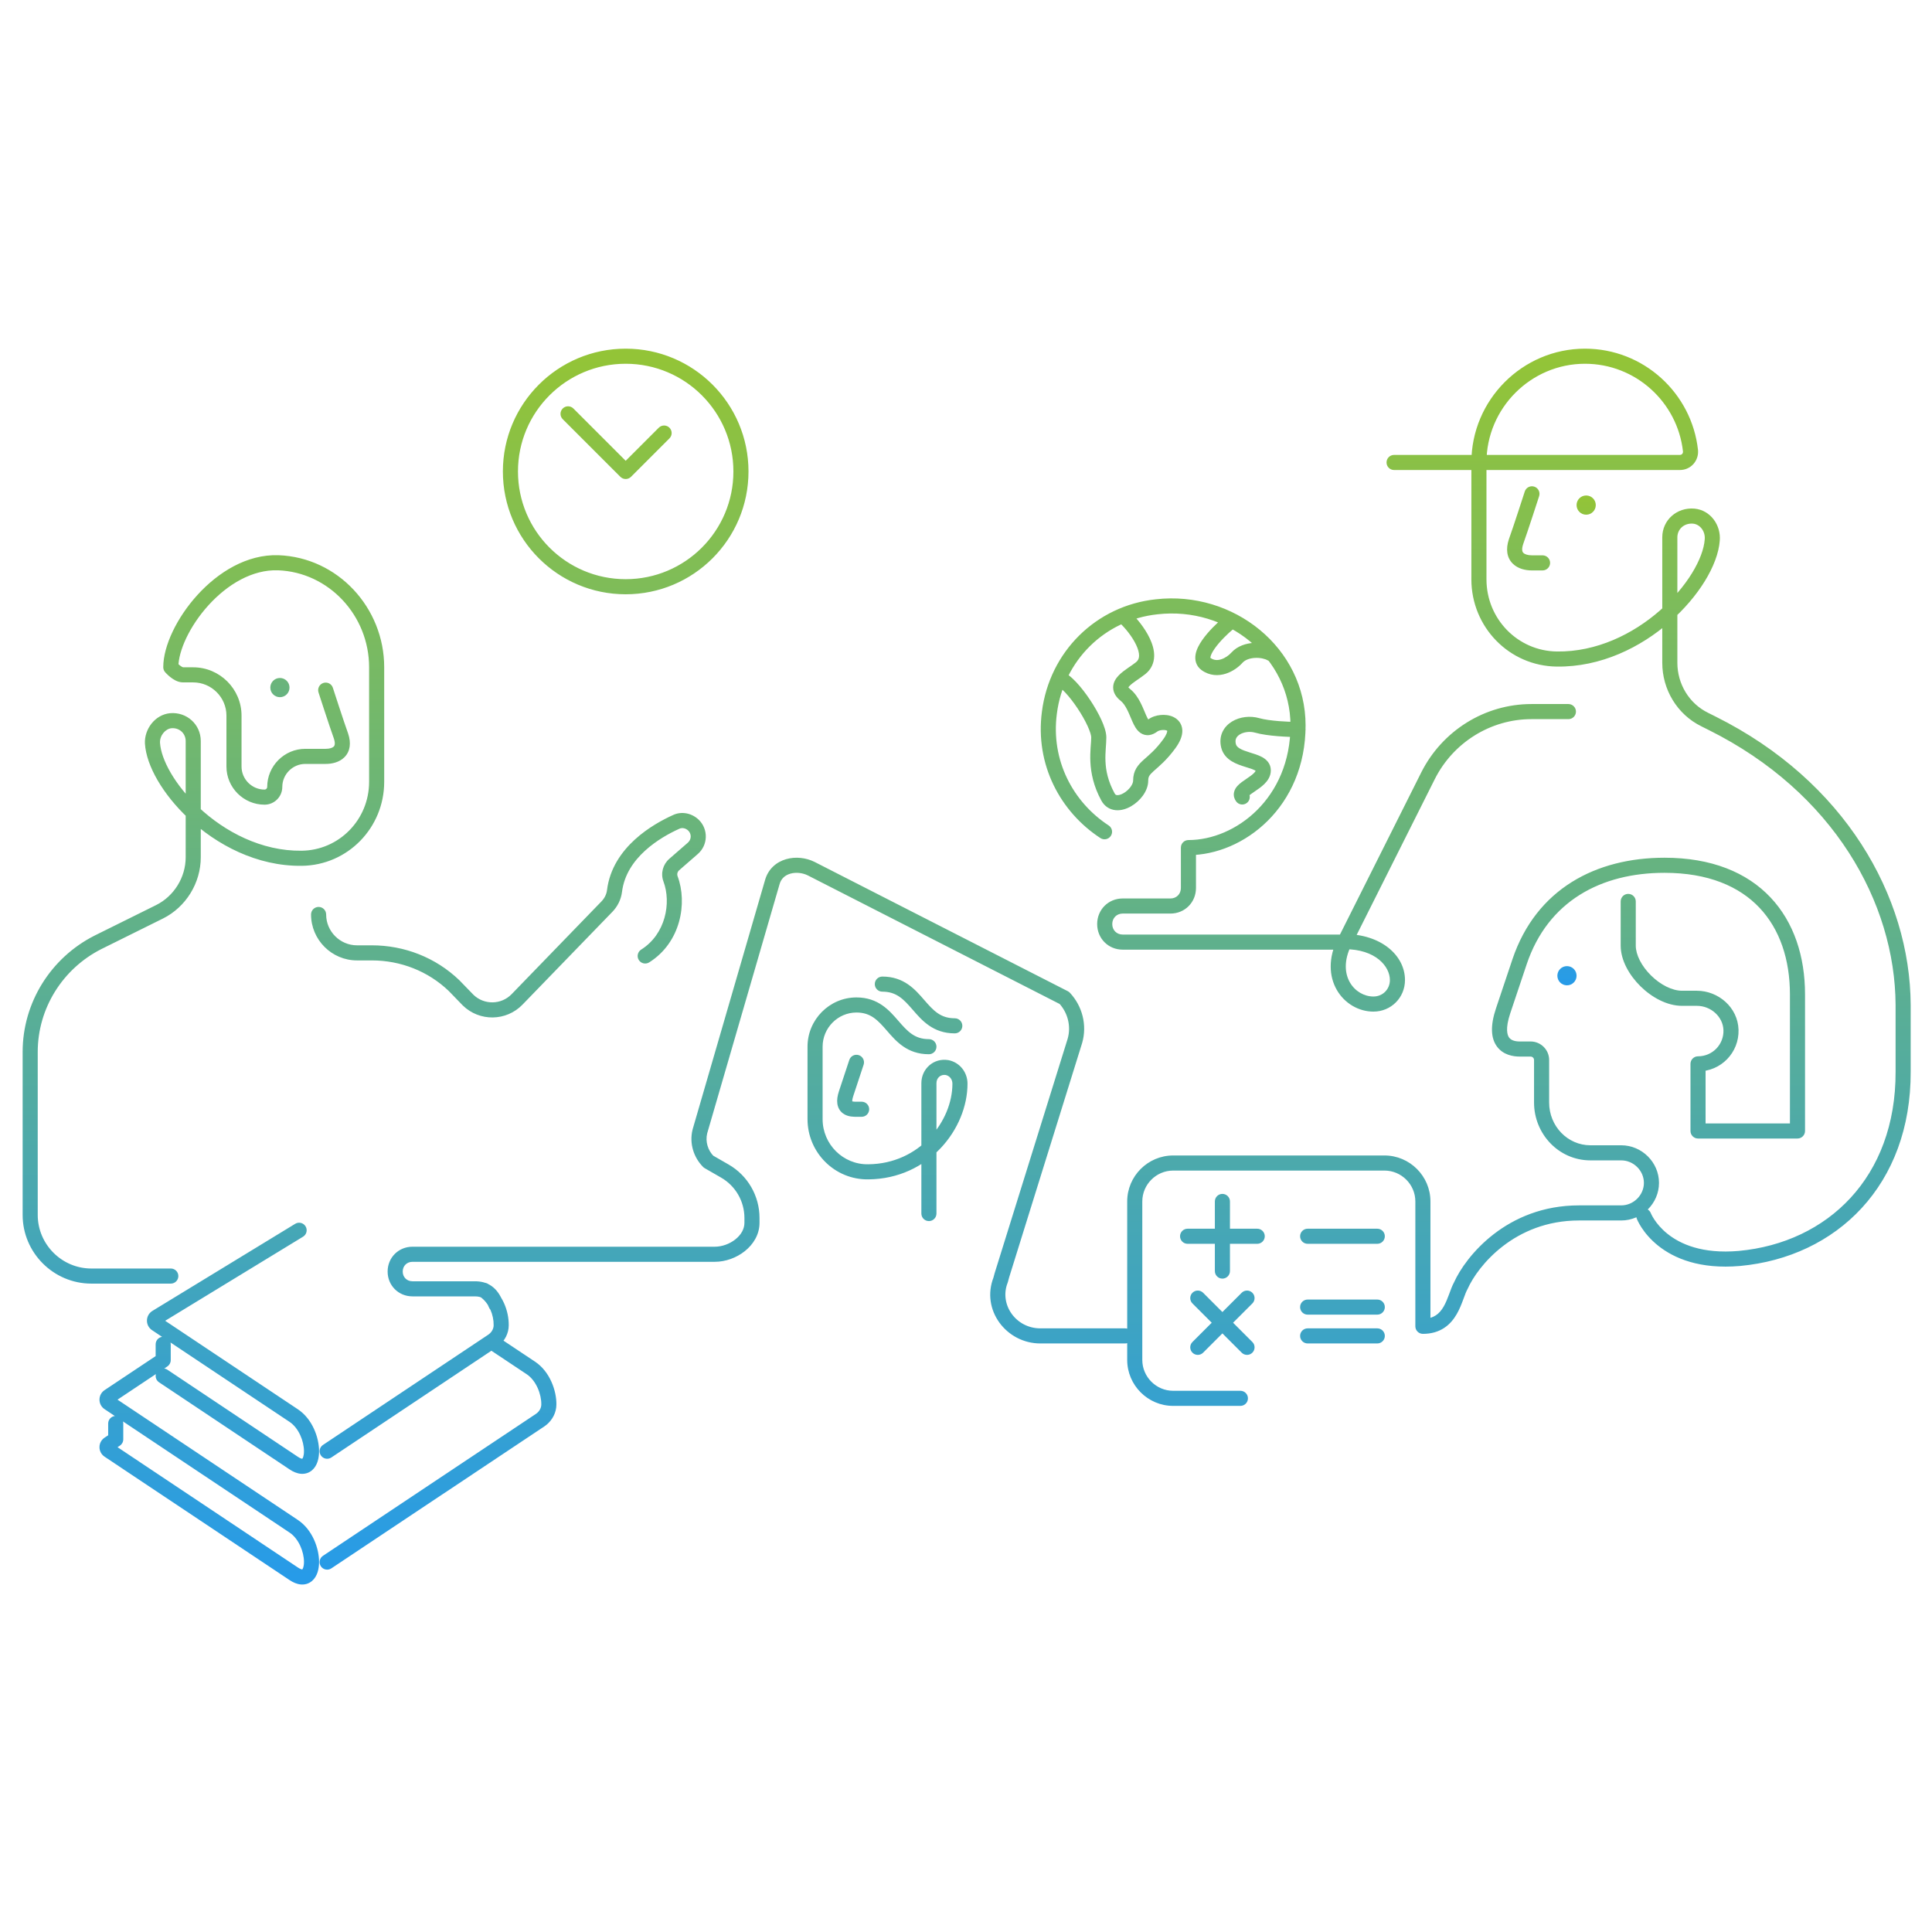 <svg width="320" height="320" viewBox="0 0 320 320" fill="none" xmlns="http://www.w3.org/2000/svg">
<path d="M259.539 163.202C260.418 163.202 261.13 162.489 261.13 161.611C261.13 160.732 260.418 160.02 259.539 160.02C258.66 160.02 257.948 160.732 257.948 161.611C257.948 162.489 258.66 163.202 259.539 163.202Z" fill="url(#paint0_linear_4_2278)"/>
<path d="M46.362 115.476C47.241 115.476 47.953 114.763 47.953 113.885C47.953 113.006 47.241 112.294 46.362 112.294C45.484 112.294 44.772 113.006 44.772 113.885C44.772 114.763 45.484 115.476 46.362 115.476Z" fill="url(#paint1_linear_4_2278)"/>
<path d="M262.721 85.249C263.599 85.249 264.312 84.537 264.312 83.658C264.312 82.78 263.599 82.067 262.721 82.067C261.842 82.067 261.13 82.78 261.13 83.658C261.13 84.537 261.842 85.249 262.721 85.249Z" fill="url(#paint2_linear_4_2278)"/>
<path d="M87.243 208.996C87.934 208.996 88.493 208.436 88.493 207.746C88.493 207.056 87.934 206.496 87.243 206.496V208.996ZM80.996 216.562C81.253 217.203 81.98 217.515 82.621 217.259C83.262 217.002 83.574 216.275 83.318 215.634L80.996 216.562ZM55.135 113.924C54.923 113.267 54.218 112.907 53.561 113.119C52.904 113.332 52.544 114.036 52.757 114.693L55.135 113.924ZM56.478 121.903L57.663 121.508C57.66 121.497 57.656 121.487 57.652 121.476L56.478 121.903ZM28.291 110.511H27.041C27.041 110.812 27.15 111.102 27.347 111.329L28.291 110.511ZM46.098 93.211L46.144 91.962L46.142 91.962L46.098 93.211ZM49.98 142.157L49.964 140.907L49.964 140.907L49.98 142.157ZM25.253 123.085L24.005 123.144C24.005 123.15 24.006 123.155 24.006 123.161L25.253 123.085ZM28.291 119.372L28.188 118.126C28.183 118.126 28.178 118.127 28.173 118.127L28.291 119.372ZM26.435 151.018L26.99 152.138L26.994 152.136L26.435 151.018ZM16.224 156.081L15.668 154.961L15.659 154.966L16.224 156.081ZM28.291 212.606C28.982 212.606 29.541 212.047 29.541 211.356C29.541 210.666 28.982 210.106 28.291 210.106V212.606ZM54.02 151.465C54.02 150.775 53.46 150.215 52.77 150.215C52.079 150.215 51.52 150.775 51.52 151.465H54.02ZM75.193 163.234L76.091 162.365C76.08 162.353 76.069 162.342 76.057 162.332L75.193 163.234ZM77.526 165.642L76.628 166.512C76.636 166.52 76.644 166.529 76.653 166.537L77.526 165.642ZM85.641 165.532L86.538 166.403L86.539 166.402L85.641 165.532ZM100.518 150.173L99.62 149.302L99.62 149.303L100.518 150.173ZM101.782 147.584L103.022 147.737L103.023 147.736L101.782 147.584ZM111.957 136.152L112.472 137.291C112.486 137.284 112.5 137.278 112.514 137.271L111.957 136.152ZM114.897 136.709L114.011 137.591L114.013 137.593L114.897 136.709ZM114.737 140.527L113.919 139.582L113.917 139.584L114.737 140.527ZM111.672 143.194L110.852 142.251L110.85 142.253L111.672 143.194ZM111.062 145.57L112.232 145.132L112.232 145.131L111.062 145.57ZM106.198 157.283C105.614 157.651 105.438 158.423 105.806 159.007C106.174 159.591 106.946 159.766 107.53 159.398L106.198 157.283ZM186.359 222.518C187.049 222.518 187.609 221.959 187.609 221.268C187.609 220.578 187.049 220.018 186.359 220.018V222.518ZM165.733 212.009L166.896 212.467C166.913 212.424 166.927 212.38 166.939 212.335L165.733 212.009ZM165.941 211.24L164.747 210.868C164.743 210.883 164.738 210.898 164.734 210.913L165.941 211.24ZM177.998 172.528L176.812 172.134C176.809 172.141 176.807 172.149 176.805 172.156L177.998 172.528ZM178.043 172.381L179.229 172.775C179.235 172.758 179.24 172.741 179.245 172.724L178.043 172.381ZM176.292 165.286L177.205 164.431C177.106 164.326 176.989 164.238 176.861 164.173L176.292 165.286ZM134.367 143.882L134.936 142.769L134.926 142.764L134.367 143.882ZM127.904 146.157L129.105 146.506C129.107 146.497 129.109 146.489 129.112 146.481L127.904 146.157ZM115.957 187.283L114.757 186.934L114.755 186.94L115.957 187.283ZM115.912 187.451L114.717 187.084C114.709 187.109 114.702 187.135 114.696 187.161L115.912 187.451ZM117.345 192.406L116.458 193.287C116.537 193.366 116.625 193.434 116.722 193.489L117.345 192.406ZM120.058 193.965L119.435 195.048L119.435 195.049L120.058 193.965ZM87.327 206.496C86.637 206.496 86.077 207.056 86.077 207.746C86.077 208.436 86.637 208.996 87.327 208.996V206.496ZM248.967 167.417L247.782 167.019V167.019L248.967 167.417ZM251.697 159.272L250.512 158.872L250.511 158.875L251.697 159.272ZM297.72 187.325V188.575C298.41 188.575 298.97 188.015 298.97 187.325H297.72ZM281.247 176.208V174.958C280.557 174.958 279.997 175.517 279.997 176.208H281.247ZM286.706 170.597L287.956 170.56L287.956 170.559L286.706 170.597ZM270.935 149.305C270.935 148.614 270.376 148.055 269.685 148.055C268.995 148.055 268.435 148.614 268.435 149.305H270.935ZM281.247 187.325H279.997C279.997 188.015 280.557 188.575 281.247 188.575V187.325ZM241.962 212.935L243.049 213.551C243.069 213.517 243.086 213.482 243.102 213.446L241.962 212.935ZM235.676 219.678H234.426C234.426 220.368 234.985 220.928 235.676 220.928V219.678ZM110.881 72.611C111.369 72.123 111.369 71.331 110.881 70.843C110.393 70.355 109.602 70.355 109.113 70.843L110.881 72.611ZM103.634 78.09L102.75 78.974C102.984 79.209 103.302 79.34 103.634 79.34C103.965 79.34 104.283 79.209 104.518 78.974L103.634 78.09ZM94.972 67.661C94.484 67.173 93.693 67.173 93.205 67.661C92.716 68.15 92.716 68.941 93.205 69.429L94.972 67.661ZM82.099 221.193C81.525 220.81 80.749 220.966 80.366 221.54C79.983 222.115 80.139 222.891 80.714 223.274L82.099 221.193ZM87.958 226.595L88.656 225.558L88.651 225.554L87.958 226.595ZM20.418 235.777C20.418 235.087 19.859 234.527 19.168 234.527C18.478 234.527 17.918 235.087 17.918 235.777H20.418ZM19.168 238.401L19.855 239.445C20.207 239.214 20.418 238.821 20.418 238.401H19.168ZM18.022 239.155L17.335 238.111L17.328 238.115L18.022 239.155ZM18.022 240.237L17.328 241.277L17.328 241.277L18.022 240.237ZM48.65 260.668L49.343 259.629L49.343 259.629L48.65 260.668ZM48.65 252.798L49.343 251.758L49.343 251.758L48.65 252.798ZM18.022 232.367L17.328 233.406L17.328 233.406L18.022 232.367ZM18.022 231.284L17.329 230.244L17.328 230.245L18.022 231.284ZM27.03 225.283L27.723 226.323C28.071 226.091 28.28 225.701 28.28 225.283H27.03ZM28.28 222.659C28.28 221.969 27.72 221.409 27.03 221.409C26.34 221.409 25.78 221.969 25.78 222.659H28.28ZM53.492 257.693C52.918 258.076 52.762 258.852 53.145 259.427C53.528 260.001 54.304 260.157 54.879 259.774L53.492 257.693ZM89.465 235.22L90.158 236.26L90.159 236.259L89.465 235.22ZM89.727 235.023L90.421 236.063C90.455 236.04 90.487 236.016 90.519 235.99L89.727 235.023ZM90.906 232.629L89.656 232.608C89.656 232.615 89.656 232.622 89.656 232.629H90.906ZM53.492 239.329C52.917 239.712 52.763 240.488 53.146 241.062C53.529 241.636 54.305 241.791 54.879 241.408L53.492 239.329ZM81.57 222.102L82.264 223.142L82.264 223.142L81.57 222.102ZM81.832 221.905L82.526 222.945C82.56 222.922 82.593 222.898 82.624 222.872L81.832 221.905ZM83.012 219.511L81.762 219.49C81.762 219.497 81.762 219.504 81.762 219.511H83.012ZM80.866 212.675C80.294 212.289 79.517 212.441 79.131 213.014C78.746 213.587 78.898 214.364 79.471 214.749L80.866 212.675ZM48.65 234.465L49.343 233.426L49.343 233.426L48.65 234.465ZM48.65 242.336L47.956 243.376L48.65 242.336ZM27.724 226.867C27.15 226.484 26.373 226.638 25.99 227.213C25.607 227.787 25.762 228.563 26.336 228.946L27.724 226.867ZM25.883 219.282L25.189 220.321L25.19 220.321L25.883 219.282ZM25.883 218.199L25.233 217.132C25.218 217.141 25.204 217.15 25.189 217.16L25.883 218.199ZM50.195 204.836C50.785 204.477 50.971 203.707 50.611 203.118C50.252 202.529 49.483 202.342 48.893 202.702L50.195 204.836ZM205.449 232.859C206.14 232.859 206.699 232.299 206.699 231.609C206.699 230.919 206.14 230.359 205.449 230.359V232.859ZM203.719 198.996C203.719 198.306 203.159 197.746 202.469 197.746C201.778 197.746 201.219 198.306 201.219 198.996H203.719ZM201.219 210.53C201.219 211.22 201.778 211.78 202.469 211.78C203.159 211.78 203.719 211.22 203.719 210.53H201.219ZM208.236 206.013C208.926 206.013 209.486 205.454 209.486 204.763C209.486 204.073 208.926 203.513 208.236 203.513V206.013ZM196.702 203.513C196.012 203.513 195.452 204.073 195.452 204.763C195.452 205.454 196.012 206.013 196.702 206.013V203.513ZM207.431 215.89C207.919 215.401 207.919 214.61 207.431 214.122C206.943 213.634 206.151 213.634 205.663 214.122L207.431 215.89ZM197.507 222.277C197.019 222.766 197.019 223.557 197.507 224.045C197.996 224.533 198.787 224.533 199.275 224.045L197.507 222.277ZM205.663 224.045C206.151 224.533 206.943 224.533 207.431 224.045C207.919 223.557 207.919 222.766 207.431 222.277L205.663 224.045ZM199.275 214.122C198.787 213.634 197.996 213.634 197.507 214.122C197.019 214.61 197.019 215.401 197.507 215.89L199.275 214.122ZM228.122 206.013C228.812 206.013 229.372 205.454 229.372 204.763C229.372 204.073 228.812 203.513 228.122 203.513V206.013ZM216.588 203.513C215.897 203.513 215.338 204.073 215.338 204.763C215.338 205.454 215.897 206.013 216.588 206.013V203.513ZM228.122 217.746C228.812 217.746 229.372 217.186 229.372 216.496C229.372 215.806 228.812 215.246 228.122 215.246V217.746ZM216.588 215.246C215.897 215.246 215.338 215.806 215.338 216.496C215.338 217.186 215.897 217.746 216.588 217.746V215.246ZM228.122 222.518C228.812 222.518 229.372 221.959 229.372 221.268C229.372 220.578 228.812 220.018 228.122 220.018V222.518ZM216.588 220.018C215.897 220.018 215.338 220.578 215.338 221.268C215.338 221.959 215.897 222.518 216.588 222.518V220.018ZM222.711 155.963V154.713C222.237 154.713 221.804 154.981 221.593 155.404L222.711 155.963ZM222.711 156.043V157.293C223.184 157.293 223.616 157.026 223.828 156.603L222.711 156.043ZM236.551 128.441L235.436 127.877L235.434 127.881L236.551 128.441ZM259.778 119.112C260.468 119.112 261.028 118.552 261.028 117.862C261.028 117.172 260.468 116.612 259.778 116.612V119.112ZM209.029 154.793C208.338 154.793 207.779 155.353 207.779 156.043C207.779 156.733 208.338 157.293 209.029 157.293V154.793ZM315.219 166.455H316.469L316.469 166.448L315.219 166.455ZM283.601 119.806L283.041 120.924L283.043 120.924L283.601 119.806ZM282.371 119.19L282.931 118.072L282.92 118.067L282.371 119.19ZM280.527 85.487L280.64 84.242L280.627 84.241L280.527 85.487ZM283.601 89.447L282.356 89.334C282.355 89.341 282.355 89.349 282.354 89.356L283.601 89.447ZM257.867 109.158L257.883 107.908L257.882 107.908L257.867 109.158ZM280 74.663L281.246 74.56C281.245 74.549 281.244 74.538 281.242 74.527L280 74.663ZM230.904 75.349C230.213 75.349 229.654 75.909 229.654 76.599C229.654 77.29 230.213 77.849 230.904 77.849V75.349ZM254.929 82.175C255.141 81.518 254.78 80.814 254.123 80.602C253.466 80.39 252.762 80.75 252.55 81.407L254.929 82.175ZM251.104 89.711L249.929 89.284C249.925 89.295 249.922 89.306 249.918 89.316L251.104 89.711ZM255.496 94.481C256.186 94.481 256.746 93.921 256.746 93.231C256.746 92.54 256.186 91.981 255.496 91.981V94.481ZM182.261 138.811C182.839 139.189 183.614 139.026 183.991 138.448C184.369 137.87 184.206 137.096 183.628 136.718L182.261 138.811ZM173.812 118.039L175.051 118.203L175.052 118.197L173.812 118.039ZM191.581 100.505L191.714 101.748L191.723 101.747L191.581 100.505ZM209.824 157.293C210.515 157.293 211.074 156.733 211.074 156.043C211.074 155.353 210.515 154.793 209.824 154.793V157.293ZM196.842 140.39V139.14C196.152 139.14 195.592 139.7 195.592 140.39H196.842ZM187.246 101.42C186.742 100.949 185.951 100.976 185.479 101.48C185.008 101.985 185.035 102.776 185.54 103.247L187.246 101.42ZM188.932 110.665L189.713 111.641L188.932 110.665ZM186.393 115.094L187.174 114.118L186.393 115.094ZM190.962 120.149L190.212 119.149L190.962 120.149ZM193.67 123.197L194.681 123.932L193.67 123.197ZM183.516 132.003L184.613 131.404L183.516 132.003ZM204.287 104.174C204.817 103.732 204.888 102.943 204.446 102.413C204.004 101.883 203.216 101.812 202.686 102.254L204.287 104.174ZM199.763 109.988L199.036 111.005L199.763 109.988ZM204.874 108.934L203.945 108.098L204.874 108.934ZM209.951 109.366C210.543 109.721 211.311 109.529 211.666 108.938C212.021 108.346 211.83 107.578 211.238 107.223L209.951 109.366ZM214.995 122.076C215.685 122.076 216.245 121.516 216.245 120.826C216.245 120.136 215.685 119.576 214.995 119.576V122.076ZM208.225 120.149L207.881 121.35L208.225 120.149ZM204.754 132.753C205.168 133.305 205.951 133.417 206.504 133.003C207.056 132.589 207.168 131.806 206.754 131.253L204.754 132.753ZM175.765 111.166C175.106 110.96 174.405 111.327 174.199 111.986C173.993 112.644 174.36 113.346 175.019 113.552L175.765 111.166ZM273.435 200.953C273.19 200.307 272.469 199.982 271.823 200.227C271.177 200.471 270.852 201.193 271.097 201.838L273.435 200.953ZM288.105 208.438L288.213 209.683L288.22 209.683L288.105 208.438ZM315.219 177.5H313.969V177.505L315.219 177.5ZM143.829 194.091L143.817 192.841L143.806 192.841L143.829 194.091ZM156.857 176.818L157.104 175.593C157.087 175.589 157.07 175.586 157.054 175.584L156.857 176.818ZM152.607 201C152.607 201.69 153.167 202.25 153.857 202.25C154.548 202.25 155.107 201.69 155.107 201H152.607ZM153.857 174.614C154.548 174.614 155.107 174.054 155.107 173.364C155.107 172.673 154.548 172.114 153.857 172.114V174.614ZM143.044 176.347C143.261 175.692 142.905 174.985 142.25 174.768C141.594 174.551 140.887 174.907 140.67 175.562L143.044 176.347ZM142.714 184.977C143.405 184.977 143.964 184.418 143.964 183.727C143.964 183.037 143.405 182.477 142.714 182.477V184.977ZM146.143 161.75C145.452 161.75 144.893 162.31 144.893 163C144.893 163.69 145.452 164.25 146.143 164.25V161.75ZM158.143 171.159C158.833 171.159 159.393 170.599 159.393 169.909C159.393 169.219 158.833 168.659 158.143 168.659V171.159ZM87.243 206.496H68.32V208.996H87.243V206.496ZM68.32 206.496C66.007 206.496 64.203 208.294 64.203 210.608H66.703C66.703 209.679 67.383 208.996 68.32 208.996V206.496ZM64.203 210.608C64.203 212.922 66.007 214.72 68.32 214.72V212.22C67.383 212.22 66.703 211.537 66.703 210.608H64.203ZM68.32 214.72H78.642V212.22H68.32V214.72ZM78.642 214.72C79.288 214.72 79.688 214.845 79.988 215.058C80.3 215.279 80.651 215.7 80.996 216.562L83.318 215.634C82.867 214.508 82.274 213.614 81.433 213.019C80.581 212.414 79.621 212.22 78.642 212.22V214.72ZM53.946 114.308C52.757 114.693 52.757 114.693 52.757 114.693C52.757 114.693 52.757 114.693 52.757 114.693C52.757 114.694 52.757 114.694 52.757 114.694C52.757 114.695 52.758 114.696 52.758 114.697C52.759 114.7 52.76 114.704 52.762 114.71C52.766 114.721 52.771 114.737 52.778 114.758C52.792 114.801 52.812 114.864 52.838 114.944C52.89 115.105 52.965 115.337 53.058 115.621C53.243 116.189 53.496 116.965 53.771 117.8C54.318 119.462 54.957 121.38 55.303 122.331L57.652 121.476C57.323 120.57 56.696 118.691 56.146 117.019C55.872 116.187 55.619 115.413 55.435 114.847C55.343 114.564 55.268 114.333 55.216 114.173C55.19 114.093 55.17 114.03 55.156 113.988C55.149 113.967 55.144 113.951 55.141 113.94C55.139 113.934 55.137 113.93 55.136 113.928C55.136 113.926 55.136 113.925 55.136 113.925C55.135 113.924 55.135 113.924 55.135 113.924C55.135 113.924 55.135 113.924 55.135 113.924C55.135 113.924 55.135 113.924 53.946 114.308ZM55.292 122.299C55.618 123.277 55.365 123.569 55.277 123.657C55.088 123.846 54.642 124.029 53.946 124.029V126.529C54.938 126.529 56.179 126.29 57.045 125.424C58.013 124.457 58.181 123.062 57.663 121.508L55.292 122.299ZM50.57 124.029C47.095 124.029 44.257 126.867 44.257 130.342H46.757C46.757 128.248 48.476 126.529 50.57 126.529V124.029ZM44.257 130.342C44.257 130.58 44.057 130.78 43.819 130.78V133.28C45.438 133.28 46.757 131.961 46.757 130.342H44.257ZM43.819 130.78C41.725 130.78 40.006 129.061 40.006 126.967H37.506C37.506 130.442 40.344 133.28 43.819 133.28V130.78ZM40.006 126.967V118.528H37.506V126.967H40.006ZM40.006 118.528C40.006 114.124 36.408 110.527 32.005 110.527V113.027C35.027 113.027 37.506 115.505 37.506 118.528H40.006ZM32.005 110.527H30.317V113.027H32.005V110.527ZM30.317 110.527C30.356 110.527 30.314 110.535 30.175 110.465C30.046 110.399 29.897 110.298 29.743 110.173C29.593 110.051 29.461 109.926 29.366 109.83C29.32 109.782 29.284 109.744 29.261 109.719C29.249 109.707 29.241 109.698 29.237 109.693C29.235 109.691 29.234 109.69 29.234 109.689C29.234 109.689 29.234 109.69 29.234 109.69C29.234 109.69 29.235 109.69 29.235 109.691C29.235 109.691 29.235 109.691 29.235 109.691C29.236 109.692 29.236 109.692 29.236 109.692C29.236 109.692 29.236 109.692 28.291 110.511C27.347 111.329 27.347 111.33 27.347 111.33C27.347 111.33 27.348 111.33 27.348 111.33C27.348 111.331 27.348 111.331 27.348 111.331C27.349 111.332 27.35 111.333 27.35 111.334C27.352 111.335 27.354 111.337 27.356 111.339C27.36 111.344 27.365 111.35 27.371 111.357C27.383 111.37 27.4 111.389 27.42 111.411C27.461 111.456 27.518 111.516 27.589 111.588C27.728 111.729 27.929 111.92 28.169 112.115C28.405 112.306 28.704 112.521 29.042 112.693C29.37 112.86 29.814 113.027 30.317 113.027V110.527ZM29.541 110.511C29.541 107.821 31.393 103.699 34.544 100.233C37.674 96.789 41.798 94.31 46.053 94.46L46.142 91.962C40.862 91.775 36.083 94.823 32.694 98.552C29.325 102.259 27.041 106.956 27.041 110.511H29.541ZM46.051 94.46C54.46 94.772 61.135 101.951 61.135 110.511H63.635C63.635 100.674 55.963 92.326 46.144 91.962L46.051 94.46ZM61.135 110.511V129.498H63.635V110.511H61.135ZM61.135 129.498C61.135 135.747 56.187 140.831 49.964 140.907L49.995 143.407C57.612 143.314 63.635 137.09 63.635 129.498H61.135ZM49.964 140.907C43.317 140.991 37.218 137.772 32.862 133.668L31.148 135.488C35.831 139.899 42.525 143.501 49.995 143.407L49.964 140.907ZM32.862 133.668C28.946 129.98 26.672 125.806 26.501 123.009L24.006 123.161C24.232 126.876 27.028 131.608 31.148 135.488L32.862 133.668ZM26.502 123.025C26.445 121.827 27.391 120.713 28.41 120.616L28.173 118.127C25.648 118.368 23.893 120.798 24.005 123.144L26.502 123.025ZM28.395 120.617C29.71 120.508 30.755 121.472 30.755 122.747H33.255C33.255 119.972 30.923 117.898 28.188 118.126L28.395 120.617ZM30.755 122.747V134.578H33.255V122.747H30.755ZM30.755 134.578V141.988H33.255V134.578H30.755ZM30.755 141.988C30.755 145.313 28.827 148.424 25.876 149.9L26.994 152.136C30.794 150.236 33.255 146.258 33.255 141.988H30.755ZM25.88 149.898L15.668 154.961L16.779 157.201L26.99 152.138L25.88 149.898ZM15.659 154.966C8.411 158.635 3.75 166.065 3.75 174.225H6.25C6.25 167.025 10.365 160.448 16.788 157.196L15.659 154.966ZM3.75 174.225V201.23H6.25V174.225H3.75ZM3.75 201.23C3.75 207.49 8.867 212.606 15.127 212.606V210.106C10.247 210.106 6.25 206.109 6.25 201.23H3.75ZM15.127 212.606H28.291V210.106H15.127V212.606ZM53.946 124.029H50.57V126.529H53.946V124.029ZM51.52 151.465C51.52 155.654 54.942 159.076 59.13 159.076V156.576C56.322 156.576 54.02 154.273 54.02 151.465H51.52ZM59.13 159.076H61.595V156.576H59.13V159.076ZM61.595 159.076C66.369 159.076 70.909 160.864 74.328 164.137L76.057 162.332C72.161 158.602 66.998 156.576 61.595 156.576V159.076ZM74.295 164.104L76.628 166.512L78.424 164.772L76.091 162.365L74.295 164.104ZM76.653 166.537C79.417 169.236 83.847 169.175 86.538 166.403L84.744 164.662C83.016 166.442 80.174 166.48 78.399 164.748L76.653 166.537ZM86.539 166.402L101.415 151.042L99.62 149.303L84.743 164.663L86.539 166.402ZM101.415 151.043C102.276 150.155 102.866 149.003 103.022 147.737L100.541 147.43C100.456 148.117 100.131 148.776 99.62 149.302L101.415 151.043ZM103.023 147.736C103.371 144.903 104.922 142.652 106.837 140.904C108.756 139.151 110.971 137.969 112.472 137.291L111.441 135.013C109.817 135.748 107.34 137.059 105.151 139.058C102.958 141.06 100.985 143.819 100.541 147.431L103.023 147.736ZM112.514 137.271C112.938 137.059 113.559 137.137 114.011 137.591L115.783 135.827C114.652 134.691 112.886 134.292 111.399 135.033L112.514 137.271ZM114.013 137.593C114.546 138.126 114.551 139.035 113.919 139.582L115.556 141.472C117.31 139.952 117.315 137.36 115.781 135.825L114.013 137.593ZM113.917 139.584L110.852 142.251L112.493 144.137L115.558 141.47L113.917 139.584ZM110.85 142.253C109.794 143.175 109.387 144.666 109.891 146.009L112.232 145.131C112.104 144.791 112.201 144.392 112.495 144.135L110.85 142.253ZM109.891 146.008C111.214 149.546 110.242 154.736 106.198 157.283L107.53 159.398C112.755 156.107 113.892 149.57 112.232 145.132L109.891 146.008ZM186.359 220.018H172.31V222.518H186.359V220.018ZM172.31 220.018C168.281 220.018 165.472 216.083 166.896 212.467L164.57 211.551C162.443 216.953 166.677 222.518 172.31 222.518V220.018ZM166.939 212.335L167.147 211.566L164.734 210.913L164.526 211.683L166.939 212.335ZM167.134 211.611L179.191 172.9L176.805 172.156L164.747 210.868L167.134 211.611ZM179.184 172.922C179.201 172.872 179.215 172.825 179.221 172.804C179.229 172.776 179.23 172.774 179.229 172.775L176.857 171.987C176.84 172.037 176.826 172.084 176.82 172.105C176.812 172.133 176.811 172.135 176.812 172.134L179.184 172.922ZM179.245 172.724C180.083 169.79 179.275 166.641 177.205 164.431L175.38 166.141C176.867 167.728 177.431 169.972 176.841 172.038L179.245 172.724ZM176.861 164.173L134.936 142.769L133.799 144.995L175.724 166.399L176.861 164.173ZM134.926 142.764C133.492 142.047 131.745 141.859 130.2 142.308C128.615 142.768 127.21 143.919 126.697 145.834L129.112 146.481C129.366 145.531 130.025 144.962 130.897 144.709C131.808 144.444 132.909 144.551 133.809 145L134.926 142.764ZM126.704 145.808L114.757 186.934L117.158 187.632L129.105 146.506L126.704 145.808ZM114.755 186.94C114.741 186.991 114.728 187.041 114.723 187.061C114.716 187.089 114.715 187.09 114.717 187.084L117.107 187.817C117.126 187.758 117.139 187.703 117.146 187.676C117.156 187.639 117.157 187.632 117.159 187.625L114.755 186.94ZM114.696 187.161C114.167 189.385 114.878 191.697 116.458 193.287L118.231 191.524C117.233 190.52 116.809 189.084 117.128 187.74L114.696 187.161ZM116.722 193.489L119.435 195.048L120.681 192.881L117.967 191.322L116.722 193.489ZM119.435 195.049C121.825 196.421 123.3 198.969 123.3 201.735H125.8C125.8 198.076 123.848 194.7 120.68 192.881L119.435 195.049ZM123.3 201.735V202.537H125.8V201.735H123.3ZM123.3 202.537C123.3 203.548 122.758 204.519 121.802 205.278C120.843 206.041 119.574 206.496 118.386 206.496V208.996C120.164 208.996 121.977 208.334 123.358 207.235C124.744 206.134 125.8 204.5 125.8 202.537H123.3ZM261.523 202.149H268.528V199.649H261.523V202.149ZM268.528 202.149C271.942 202.149 274.782 199.334 274.782 195.922H272.282C272.282 197.94 270.574 199.649 268.528 199.649V202.149ZM274.782 195.922C274.782 192.511 271.942 189.695 268.528 189.695V192.195C270.574 192.195 272.282 193.904 272.282 195.922H274.782ZM268.528 189.695H263.433V192.195H268.528V189.695ZM263.433 189.695C259.622 189.695 256.586 186.502 256.586 182.619H254.086C254.086 187.786 258.147 192.195 263.433 192.195V189.695ZM256.586 182.619V175.561H254.086V182.619H256.586ZM256.586 175.561C256.586 173.869 255.201 172.501 253.516 172.501V175.001C253.833 175.001 254.086 175.262 254.086 175.561H256.586ZM253.516 172.501H251.697V175.001H253.516V172.501ZM251.697 172.501C250.918 172.501 250.289 172.297 249.965 171.867C249.658 171.46 249.288 170.393 250.152 167.814L247.782 167.019C246.827 169.869 246.912 171.97 247.969 173.373C249.01 174.753 250.655 175.001 251.697 175.001V172.501ZM250.152 167.814L252.882 159.669L250.511 158.875L247.782 167.019L250.152 167.814ZM252.881 159.672C256.4 149.257 265.176 144.566 275.693 144.566V142.066C264.374 142.066 254.454 147.207 250.512 158.872L252.881 159.672ZM275.693 144.566C282.934 144.566 288.083 146.812 291.429 150.354C294.788 153.909 296.47 158.919 296.47 164.702H298.97C298.97 158.449 297.147 152.766 293.247 148.637C289.334 144.495 283.47 142.066 275.693 142.066V144.566ZM296.47 164.702V187.325H298.97V164.702H296.47ZM281.247 177.458C285.044 177.458 288.067 174.343 287.956 170.56L285.457 170.634C285.527 173.005 283.637 174.958 281.247 174.958V177.458ZM287.956 170.559C287.842 166.821 284.573 164.099 281.065 164.099V166.599C283.38 166.599 285.389 168.4 285.457 170.635L287.956 170.559ZM281.065 164.099H278.609V166.599H281.065V164.099ZM270.935 156.624V149.305H268.435V156.624H270.935ZM278.609 164.099C276.981 164.099 275.047 163.131 273.471 161.578C271.889 160.021 270.935 158.141 270.935 156.624H268.435C268.435 159.061 269.872 161.543 271.716 163.36C273.566 165.181 276.094 166.599 278.609 166.599V164.099ZM279.997 176.208V187.325H282.497V176.208H279.997ZM281.247 188.575H297.72V186.075H281.247V188.575ZM243.102 213.446C244.769 209.725 250.833 202.149 261.523 202.149V199.649C249.541 199.649 242.748 208.121 240.821 212.424L243.102 213.446ZM240.874 212.319C240.532 212.923 240.256 213.718 240.008 214.385C239.74 215.107 239.468 215.799 239.109 216.418C238.755 217.028 238.343 217.517 237.827 217.857C237.323 218.189 236.647 218.428 235.676 218.428V220.928C237.091 220.928 238.254 220.57 239.202 219.945C240.138 219.329 240.79 218.501 241.271 217.673C241.748 216.852 242.082 215.981 242.352 215.254C242.642 214.473 242.833 213.932 243.049 213.551L240.874 212.319ZM83.293 78.09C83.293 89.324 92.4 98.431 103.634 98.431V95.931C93.781 95.931 85.793 87.943 85.793 78.09H83.293ZM103.634 98.431C114.867 98.431 123.974 89.324 123.974 78.09H121.474C121.474 87.943 113.487 95.931 103.634 95.931V98.431ZM123.974 78.09C123.974 66.857 114.867 57.75 103.634 57.75V60.25C113.487 60.25 121.474 68.237 121.474 78.09H123.974ZM103.634 57.75C92.4 57.75 83.293 66.857 83.293 78.09H85.793C85.793 68.237 93.781 60.25 103.634 60.25V57.75ZM109.113 70.843L102.75 77.207L104.518 78.974L110.881 72.611L109.113 70.843ZM104.518 77.207L94.972 67.661L93.205 69.429L102.75 78.974L104.518 77.207ZM80.714 223.274L87.265 227.635L88.651 225.554L82.099 221.193L80.714 223.274ZM17.918 235.777V238.401H20.418V235.777H17.918ZM18.481 237.357L17.335 238.111L18.709 240.199L19.855 239.445L18.481 237.357ZM17.328 238.115C16.193 238.873 16.193 240.52 17.328 241.277L18.716 239.198C19.064 239.43 19.064 239.962 18.716 240.195L17.328 238.115ZM17.328 241.277L47.956 261.708L49.343 259.629L18.715 239.197L17.328 241.277ZM47.956 261.708C48.555 262.108 49.187 262.383 49.835 262.437C50.519 262.494 51.154 262.297 51.661 261.874C52.59 261.1 52.848 259.796 52.848 258.701C52.848 256.433 51.744 253.36 49.343 251.758L47.956 253.837C49.486 254.859 50.348 257.033 50.348 258.701C50.348 259.573 50.114 259.909 50.06 259.955C50.058 259.956 50.065 259.951 50.077 259.947C50.089 259.943 50.082 259.949 50.043 259.945C49.955 259.938 49.727 259.885 49.343 259.629L47.956 261.708ZM49.343 251.758L18.715 231.327L17.328 233.406L47.956 253.838L49.343 251.758ZM18.716 231.327C19.064 231.559 19.064 232.092 18.716 232.324L17.328 230.245C16.193 231.002 16.193 232.649 17.328 233.406L18.716 231.327ZM18.715 232.325L27.723 226.323L26.337 224.243L17.329 230.244L18.715 232.325ZM28.28 225.283V222.659H25.78V225.283H28.28ZM54.879 259.774L90.158 236.26L88.772 234.18L53.492 257.693L54.879 259.774ZM90.159 236.259C90.259 236.192 90.34 236.127 90.377 236.097C90.421 236.062 90.423 236.061 90.421 236.063L89.033 233.983C88.933 234.05 88.852 234.115 88.814 234.146C88.77 234.181 88.769 234.181 88.771 234.18L90.159 236.259ZM90.519 235.99C91.499 235.187 92.156 233.96 92.156 232.629H89.656C89.656 233.135 89.396 233.678 88.935 234.056L90.519 235.99ZM92.156 232.65C92.194 230.377 91.093 227.198 88.656 225.558L87.26 227.632C88.819 228.681 89.684 230.946 89.656 232.608L92.156 232.65ZM54.879 241.408L82.264 223.142L80.877 221.062L53.492 239.329L54.879 241.408ZM82.264 223.142C82.365 223.075 82.445 223.009 82.483 222.979C82.527 222.944 82.528 222.943 82.526 222.945L81.138 220.865C81.038 220.932 80.958 220.998 80.92 221.028C80.876 221.063 80.874 221.064 80.876 221.062L82.264 223.142ZM82.624 222.872C83.604 222.069 84.262 220.842 84.262 219.511H81.762C81.762 220.017 81.502 220.56 81.04 220.938L82.624 222.872ZM84.261 219.532C84.299 217.258 83.303 214.315 80.866 212.675L79.471 214.749C81.03 215.798 81.79 217.828 81.762 219.49L84.261 219.532ZM47.956 235.505C49.486 236.526 50.348 238.701 50.348 240.368C50.348 241.24 50.114 241.577 50.06 241.622C50.058 241.624 50.065 241.618 50.077 241.615C50.089 241.611 50.082 241.616 50.043 241.613C49.955 241.606 49.727 241.553 49.343 241.296L47.956 243.376C48.555 243.776 49.187 244.05 49.835 244.105C50.519 244.162 51.154 243.965 51.661 243.542C52.59 242.768 52.848 241.464 52.848 240.368C52.848 238.101 51.744 235.028 49.343 233.426L47.956 235.505ZM49.343 241.296L27.724 226.867L26.336 228.946L47.956 243.376L49.343 241.296ZM49.343 233.426L26.577 218.242L25.19 220.321L47.956 235.505L49.343 233.426ZM26.577 218.242C26.926 218.474 26.926 219.006 26.577 219.239L25.189 217.16C24.055 217.917 24.055 219.564 25.189 220.321L26.577 218.242ZM26.534 219.266L50.195 204.836L48.893 202.702L25.233 217.132L26.534 219.266ZM205.449 230.359H194.313V232.859H205.449V230.359ZM194.313 230.359C191.504 230.359 189.2 228.055 189.2 225.246H186.7C186.7 229.436 190.123 232.859 194.313 232.859V230.359ZM189.2 225.246V198.996H186.7V225.246H189.2ZM189.2 198.996C189.2 196.187 191.504 193.883 194.313 193.883V191.383C190.123 191.383 186.7 194.806 186.7 198.996H189.2ZM194.313 193.883H229.312V191.383H194.313V193.883ZM229.312 193.883C232.122 193.883 234.426 196.187 234.426 198.996H236.926C236.926 194.806 233.503 191.383 229.312 191.383V193.883ZM234.426 198.996V219.678H236.926V198.996H234.426ZM201.219 198.996V210.53H203.719V198.996H201.219ZM208.236 203.513H196.702V206.013H208.236V203.513ZM205.663 214.122L197.507 222.277L199.275 224.045L207.431 215.89L205.663 214.122ZM207.431 222.277L199.275 214.122L197.507 215.89L205.663 224.045L207.431 222.277ZM228.122 203.513H216.588V206.013H228.122V203.513ZM228.122 215.246H216.588V217.746H228.122V215.246ZM228.122 220.018H216.588V222.518H228.122V220.018ZM230.21 162.327C230.21 163.864 229.02 165.054 227.483 165.054V167.554C230.401 167.554 232.71 165.244 232.71 162.327H230.21ZM227.483 165.054C225.958 165.054 224.435 164.194 223.585 162.718C222.758 161.28 222.518 159.143 223.829 156.522L221.593 155.404C219.96 158.67 220.118 161.703 221.418 163.964C222.697 166.187 225.031 167.554 227.483 167.554V165.054ZM222.711 157.213C227.863 157.213 230.21 160.081 230.21 162.327H232.71C232.71 158.209 228.694 154.713 222.711 154.713V157.213ZM223.828 156.603L237.669 129.002L235.434 127.881L221.593 155.483L223.828 156.603ZM237.667 129.006C240.719 122.976 246.895 119.112 253.653 119.112V116.612C245.935 116.612 238.906 121.021 235.436 127.877L237.667 129.006ZM253.653 119.112H259.778V116.612H253.653V119.112ZM316.469 166.448C316.379 148.433 305.542 129.355 284.159 118.687L283.043 120.924C303.641 131.2 313.884 149.453 313.969 166.461L316.469 166.448ZM284.161 118.688L282.931 118.072L281.811 120.308L283.041 120.924L284.161 118.688ZM282.92 118.067C279.767 116.526 277.824 113.278 277.824 109.774H275.324C275.324 114.191 277.774 118.334 281.822 120.313L282.92 118.067ZM277.824 109.774V89.007H275.324V109.774H277.824ZM277.824 89.007C277.824 87.664 278.919 86.612 280.427 86.733L280.627 84.241C277.743 84.01 275.324 86.126 275.324 89.007H277.824ZM280.413 86.732C281.55 86.835 282.48 87.972 282.356 89.334L284.846 89.56C285.073 87.05 283.368 84.491 280.64 84.242L280.413 86.732ZM282.354 89.356C282.242 90.89 281.537 92.839 280.244 94.941C278.962 97.026 277.146 99.186 274.918 101.133C270.45 105.037 264.435 107.992 257.883 107.908L257.851 110.408C265.176 110.501 271.764 107.208 276.563 103.016C278.967 100.915 280.95 98.565 282.374 96.251C283.787 93.953 284.696 91.612 284.848 89.538L282.354 89.356ZM257.882 107.908C251.38 107.829 246.206 102.505 246.206 95.959H243.706C243.706 103.844 249.95 110.312 257.852 110.408L257.882 107.908ZM246.206 95.959V76.599H243.706V95.959H246.206ZM246.206 76.599C246.206 67.608 253.553 60.25 262.522 60.25V57.75C252.168 57.75 243.706 66.232 243.706 76.599H246.206ZM262.522 60.25C270.922 60.25 277.86 66.625 278.757 74.8L281.242 74.527C280.208 65.102 272.214 57.75 262.522 57.75V60.25ZM278.754 74.767C278.783 75.115 278.545 75.349 278.243 75.349V77.849C280.049 77.849 281.392 76.323 281.246 74.56L278.754 74.767ZM278.243 75.349H230.904V77.849H278.243V75.349ZM253.739 81.791C252.55 81.407 252.55 81.407 252.549 81.407C252.549 81.407 252.549 81.407 252.549 81.407C252.549 81.407 252.549 81.408 252.549 81.408C252.549 81.409 252.549 81.41 252.548 81.411C252.547 81.414 252.546 81.418 252.544 81.424C252.54 81.435 252.535 81.452 252.528 81.474C252.514 81.519 252.492 81.584 252.465 81.667C252.411 81.834 252.333 82.075 252.237 82.37C252.046 82.96 251.782 83.768 251.498 84.635C250.925 86.378 250.273 88.338 249.929 89.284L252.279 90.137C252.638 89.148 253.304 87.148 253.873 85.415C254.159 84.545 254.423 83.735 254.615 83.143C254.711 82.847 254.79 82.605 254.844 82.437C254.871 82.353 254.892 82.288 254.907 82.243C254.914 82.221 254.919 82.204 254.923 82.193C254.925 82.187 254.926 82.183 254.927 82.18C254.928 82.178 254.928 82.177 254.928 82.177C254.928 82.176 254.928 82.176 254.928 82.176C254.928 82.175 254.929 82.175 254.929 82.175C254.929 82.175 254.929 82.175 253.739 81.791ZM249.918 89.316C249.383 90.924 249.561 92.354 250.549 93.344C251.436 94.233 252.712 94.481 253.739 94.481V91.981C253.009 91.981 252.529 91.789 252.318 91.578C252.209 91.468 251.947 91.138 252.29 90.106L249.918 89.316ZM253.739 94.481H255.496V91.981H253.739V94.481ZM183.628 136.718C177.744 132.875 174.028 125.957 175.051 118.203L172.573 117.876C171.413 126.659 175.638 134.486 182.261 138.811L183.628 136.718ZM175.052 118.197C176.171 109.399 182.967 102.682 191.714 101.748L191.448 99.262C181.533 100.321 173.835 107.95 172.572 117.881L175.052 118.197ZM191.723 101.747C203.285 100.426 213.745 108.944 213.745 120.16H216.245C216.245 107.268 204.297 97.795 191.439 99.263L191.723 101.747ZM195.592 147.077C195.592 148.084 194.857 148.815 193.864 148.815V151.315C196.246 151.315 198.092 149.456 198.092 147.077H195.592ZM185.953 148.815C183.571 148.815 181.725 150.674 181.725 153.054H184.225C184.225 152.047 184.96 151.315 185.953 151.315V148.815ZM181.725 153.054C181.725 155.434 183.571 157.293 185.953 157.293V154.793C184.96 154.793 184.225 154.062 184.225 153.054H181.725ZM185.953 157.293H209.824V154.793H185.953V157.293ZM213.745 120.16C213.745 132.224 204.629 139.14 196.842 139.14V141.64C205.999 141.64 216.245 133.616 216.245 120.16H213.745ZM198.092 147.077V140.39H195.592V147.077H198.092ZM185.54 103.247C186.306 103.963 187.506 105.38 188.182 106.813C188.52 107.529 188.679 108.151 188.666 108.636C188.654 109.067 188.512 109.4 188.15 109.689L189.713 111.641C190.705 110.846 191.135 109.794 191.165 108.706C191.194 107.673 190.866 106.644 190.443 105.746C189.596 103.95 188.172 102.285 187.246 101.42L185.54 103.247ZM188.15 109.689C187.77 109.994 187.324 110.288 186.796 110.656C186.309 110.996 185.748 111.402 185.306 111.856C184.882 112.292 184.379 112.963 184.373 113.842C184.367 114.775 184.913 115.512 185.612 116.071L187.174 114.118C186.772 113.797 186.874 113.71 186.873 113.859C186.873 113.954 186.825 113.881 187.099 113.599C187.355 113.335 187.736 113.049 188.227 112.706C188.678 112.392 189.247 112.014 189.713 111.641L188.15 109.689ZM191.713 121.148C191.816 121.071 192.083 120.954 192.462 120.916C192.837 120.879 193.131 120.938 193.28 121.012C193.344 121.044 193.349 121.063 193.339 121.047C193.322 121.024 193.329 121.013 193.331 121.055C193.336 121.182 193.271 121.621 192.659 122.462L194.681 123.932C195.424 122.91 195.866 121.91 195.829 120.957C195.787 119.886 195.156 119.156 194.399 118.777C193.701 118.428 192.896 118.36 192.213 118.429C191.534 118.497 190.786 118.718 190.212 119.149L191.713 121.148ZM192.659 122.462C191.399 124.195 190.329 125.032 189.449 125.824C189.016 126.214 188.553 126.66 188.217 127.226C187.857 127.831 187.682 128.501 187.682 129.293H190.182C190.182 128.901 190.26 128.681 190.366 128.503C190.495 128.286 190.709 128.054 191.122 127.682C191.934 126.95 193.233 125.924 194.681 123.932L192.659 122.462ZM187.682 129.293C187.682 129.539 187.567 129.906 187.261 130.329C186.963 130.741 186.543 131.118 186.099 131.375C185.641 131.64 185.262 131.72 185.027 131.701C184.866 131.688 184.741 131.638 184.613 131.404L182.418 132.602C182.96 133.594 183.846 134.114 184.826 134.193C185.732 134.266 186.623 133.961 187.352 133.538C188.094 133.108 188.778 132.496 189.286 131.795C189.786 131.105 190.182 130.233 190.182 129.293H187.682ZM184.613 131.404C182.41 127.367 183.243 124.438 183.243 122.135H180.743C180.743 123.896 179.815 127.833 182.418 132.602L184.613 131.404ZM202.686 102.254C201.627 103.136 200.13 104.573 199.126 106.013C198.634 106.72 198.178 107.543 198.029 108.375C197.952 108.807 197.947 109.293 198.111 109.777C198.28 110.277 198.6 110.693 199.036 111.005L200.49 108.971C200.451 108.943 200.469 108.947 200.48 108.977C200.485 108.992 200.466 108.951 200.49 108.816C200.544 108.516 200.756 108.048 201.178 107.442C202.003 106.258 203.314 104.985 204.287 104.174L202.686 102.254ZM199.036 111.005C200.374 111.961 201.828 111.966 203.028 111.583C204.191 111.212 205.176 110.468 205.803 109.77L203.945 108.098C203.557 108.529 202.934 108.989 202.268 109.201C201.641 109.402 201.047 109.369 200.49 108.971L199.036 111.005ZM205.803 109.77C206.206 109.322 206.929 109.027 207.829 108.972C208.733 108.916 209.545 109.122 209.951 109.366L211.238 107.223C210.29 106.654 208.943 106.399 207.676 106.477C206.405 106.554 204.945 106.986 203.945 108.098L205.803 109.77ZM214.995 119.576C213.523 119.576 210.277 119.435 208.569 118.947L207.881 121.35C209.964 121.946 213.533 122.076 214.995 122.076V119.576ZM208.569 118.947C207.072 118.519 205.354 118.718 204.063 119.504C203.404 119.906 202.821 120.484 202.471 121.248C202.116 122.025 202.042 122.91 202.273 123.839L204.699 123.233C204.592 122.806 204.645 122.506 204.745 122.288C204.85 122.057 205.049 121.831 205.363 121.64C206.019 121.241 207.009 121.101 207.881 121.35L208.569 118.947ZM202.273 123.839C202.547 124.932 203.268 125.635 204.019 126.094C204.739 126.535 205.578 126.807 206.244 127.015C206.987 127.247 207.489 127.396 207.839 127.587C208.152 127.757 207.99 127.761 207.99 127.6H210.49C210.49 126.422 209.694 125.75 209.034 125.391C208.411 125.052 207.601 124.82 206.99 124.629C206.302 124.414 205.745 124.22 205.323 123.962C204.932 123.722 204.764 123.494 204.699 123.233L202.273 123.839ZM207.99 127.6C207.99 127.617 207.984 127.759 207.673 128.067C207.365 128.372 206.938 128.666 206.415 129.021C205.967 129.325 205.34 129.739 204.932 130.204C204.716 130.45 204.457 130.821 204.378 131.31C204.291 131.855 204.455 132.354 204.754 132.753L206.754 131.253C206.799 131.313 206.882 131.485 206.846 131.706C206.82 131.873 206.746 131.927 206.809 131.855C206.959 131.684 207.267 131.464 207.818 131.09C208.294 130.767 208.928 130.342 209.432 129.843C209.934 129.346 210.49 128.599 210.49 127.6H207.99ZM183.243 122.135C183.243 121.256 182.86 120.181 182.404 119.189C181.924 118.145 181.269 117.004 180.552 115.928C179.836 114.854 179.036 113.815 178.255 112.986C177.524 112.211 176.647 111.441 175.765 111.166L175.019 113.552C175.23 113.618 175.725 113.947 176.436 114.702C177.098 115.403 177.812 116.325 178.472 117.315C179.132 118.305 179.718 119.332 180.133 120.235C180.573 121.19 180.743 121.839 180.743 122.135H183.243ZM185.612 116.071C186.009 116.388 186.349 116.872 186.674 117.505C187.014 118.171 187.238 118.784 187.557 119.501C187.703 119.828 187.869 120.174 188.063 120.484C188.253 120.787 188.517 121.134 188.891 121.393C189.3 121.676 189.803 121.825 190.36 121.751C190.873 121.682 191.326 121.439 191.713 121.148L190.212 119.149C190.017 119.295 189.964 119.281 190.03 119.272C190.14 119.258 190.254 119.296 190.312 119.337C190.335 119.352 190.286 119.324 190.182 119.157C190.082 118.998 189.972 118.779 189.841 118.485C189.607 117.958 189.275 117.1 188.899 116.366C188.506 115.599 187.97 114.756 187.174 114.118L185.612 116.071ZM272.266 201.396C271.097 201.838 271.097 201.839 271.097 201.84C271.098 201.84 271.098 201.841 271.098 201.842C271.099 201.843 271.099 201.845 271.1 201.846C271.101 201.85 271.102 201.853 271.104 201.857C271.107 201.866 271.111 201.876 271.116 201.888C271.126 201.912 271.139 201.944 271.156 201.984C271.19 202.062 271.239 202.168 271.303 202.299C271.432 202.559 271.627 202.917 271.901 203.336C272.45 204.174 273.319 205.262 274.621 206.307C277.252 208.419 281.536 210.263 288.213 209.683L287.997 207.193C281.922 207.72 278.286 206.043 276.186 204.357C275.122 203.503 274.422 202.623 273.993 201.967C273.779 201.64 273.633 201.369 273.543 201.189C273.499 201.099 273.468 201.031 273.451 200.99C273.442 200.97 273.436 200.956 273.434 200.95C273.432 200.947 273.432 200.945 273.432 200.946C273.432 200.946 273.432 200.947 273.433 200.948C273.433 200.948 273.433 200.949 273.434 200.95C273.434 200.95 273.434 200.951 273.434 200.951C273.434 200.952 273.435 200.953 272.266 201.396ZM288.22 209.683C296.183 208.945 303.276 205.617 308.371 200.076C313.47 194.53 316.503 186.839 316.469 177.495L313.969 177.505C314.001 186.282 311.162 193.347 306.53 198.384C301.894 203.426 295.396 206.507 287.989 207.193L288.22 209.683ZM118.386 206.496H87.327V208.996H118.386V206.496ZM209.029 157.293H222.711V154.793H209.029V157.293ZM193.864 148.815H185.953V151.315H193.864V148.815ZM133.75 173.364V185.368H136.25V173.364H133.75ZM133.75 185.368C133.75 190.89 138.252 195.44 143.851 195.341L143.806 192.841C139.634 192.915 136.25 189.52 136.25 185.368H133.75ZM143.84 195.341C153.836 195.248 160.25 186.95 160.25 179.495H157.75C157.75 185.687 152.335 192.761 143.817 192.841L143.84 195.341ZM160.25 179.495C160.25 177.643 159.01 175.977 157.104 175.593L156.61 178.044C157.276 178.178 157.75 178.757 157.75 179.495H160.25ZM157.054 175.584C154.643 175.2 152.607 177.023 152.607 179.409H155.107C155.107 178.514 155.814 177.918 156.661 178.053L157.054 175.584ZM152.607 179.409V201H155.107V179.409H152.607ZM136.25 173.364C136.25 170.245 138.785 167.705 141.857 167.705V165.205C137.386 165.205 133.75 168.882 133.75 173.364H136.25ZM141.857 167.705C144.236 167.705 145.399 168.984 146.913 170.729C148.399 172.439 150.236 174.614 153.857 174.614V172.114C151.479 172.114 150.316 170.834 148.801 169.089C147.316 167.379 145.479 165.205 141.857 165.205V167.705ZM141.857 175.955C140.67 175.562 140.67 175.562 140.67 175.562C140.67 175.562 140.67 175.562 140.67 175.562C140.67 175.562 140.67 175.562 140.67 175.562C140.67 175.563 140.67 175.563 140.67 175.564C140.669 175.565 140.669 175.567 140.668 175.569C140.666 175.574 140.664 175.582 140.661 175.592C140.654 175.611 140.644 175.64 140.632 175.678C140.607 175.754 140.57 175.866 140.523 176.007C140.429 176.291 140.295 176.695 140.135 177.181C139.813 178.153 139.385 179.448 138.956 180.744L141.33 181.529C141.758 180.234 142.187 178.938 142.508 177.966C142.669 177.481 142.803 177.076 142.897 176.792C142.943 176.651 142.98 176.539 143.005 176.464C143.018 176.426 143.028 176.396 143.034 176.377C143.037 176.367 143.04 176.36 143.041 176.355C143.042 176.352 143.043 176.35 143.043 176.349C143.043 176.348 143.044 176.348 143.044 176.348C143.044 176.347 143.044 176.347 143.044 176.347C143.044 176.347 143.044 176.347 143.044 176.347C143.044 176.347 143.044 176.347 141.857 175.955ZM138.956 180.744C138.709 181.492 138.599 182.187 138.692 182.816C138.791 183.492 139.117 184.033 139.604 184.401C140.051 184.739 140.55 184.867 140.92 184.923C141.295 184.979 141.653 184.977 141.857 184.977V182.477C141.633 182.477 141.455 182.475 141.294 182.451C141.129 182.426 141.092 182.392 141.111 182.406C141.169 182.45 141.173 182.506 141.165 182.452C141.151 182.353 141.148 182.077 141.33 181.529L138.956 180.744ZM141.857 184.977H142.714V182.477H141.857V184.977ZM146.143 164.25C148.521 164.25 149.684 165.53 151.199 167.274C152.684 168.984 154.521 171.159 158.143 171.159V168.659C155.764 168.659 154.601 167.379 153.087 165.635C151.601 163.925 149.764 161.75 146.143 161.75V164.25ZM313.969 166.455V177.5H316.469V166.455H313.969Z" fill="url(#paint3_linear_4_2278)"/>
<defs>
<linearGradient id="paint0_linear_4_2278" x1="154.542" y1="82.067" x2="154.542" y2="163.202" gradientUnits="userSpaceOnUse">
<stop stop-color="#93C437"/>
<stop offset="1" stop-color="#279BE8"/>
</linearGradient>
<linearGradient id="paint1_linear_4_2278" x1="154.542" y1="82.067" x2="154.542" y2="163.202" gradientUnits="userSpaceOnUse">
<stop stop-color="#93C437"/>
<stop offset="1" stop-color="#279BE8"/>
</linearGradient>
<linearGradient id="paint2_linear_4_2278" x1="154.542" y1="82.067" x2="154.542" y2="163.202" gradientUnits="userSpaceOnUse">
<stop stop-color="#93C437"/>
<stop offset="1" stop-color="#279BE8"/>
</linearGradient>
<linearGradient id="paint3_linear_4_2278" x1="160.11" y1="59" x2="160.11" y2="261.196" gradientUnits="userSpaceOnUse">
<stop stop-color="#93C437"/>
<stop offset="1" stop-color="#279BE8"/>
</linearGradient>
</defs>
</svg>
